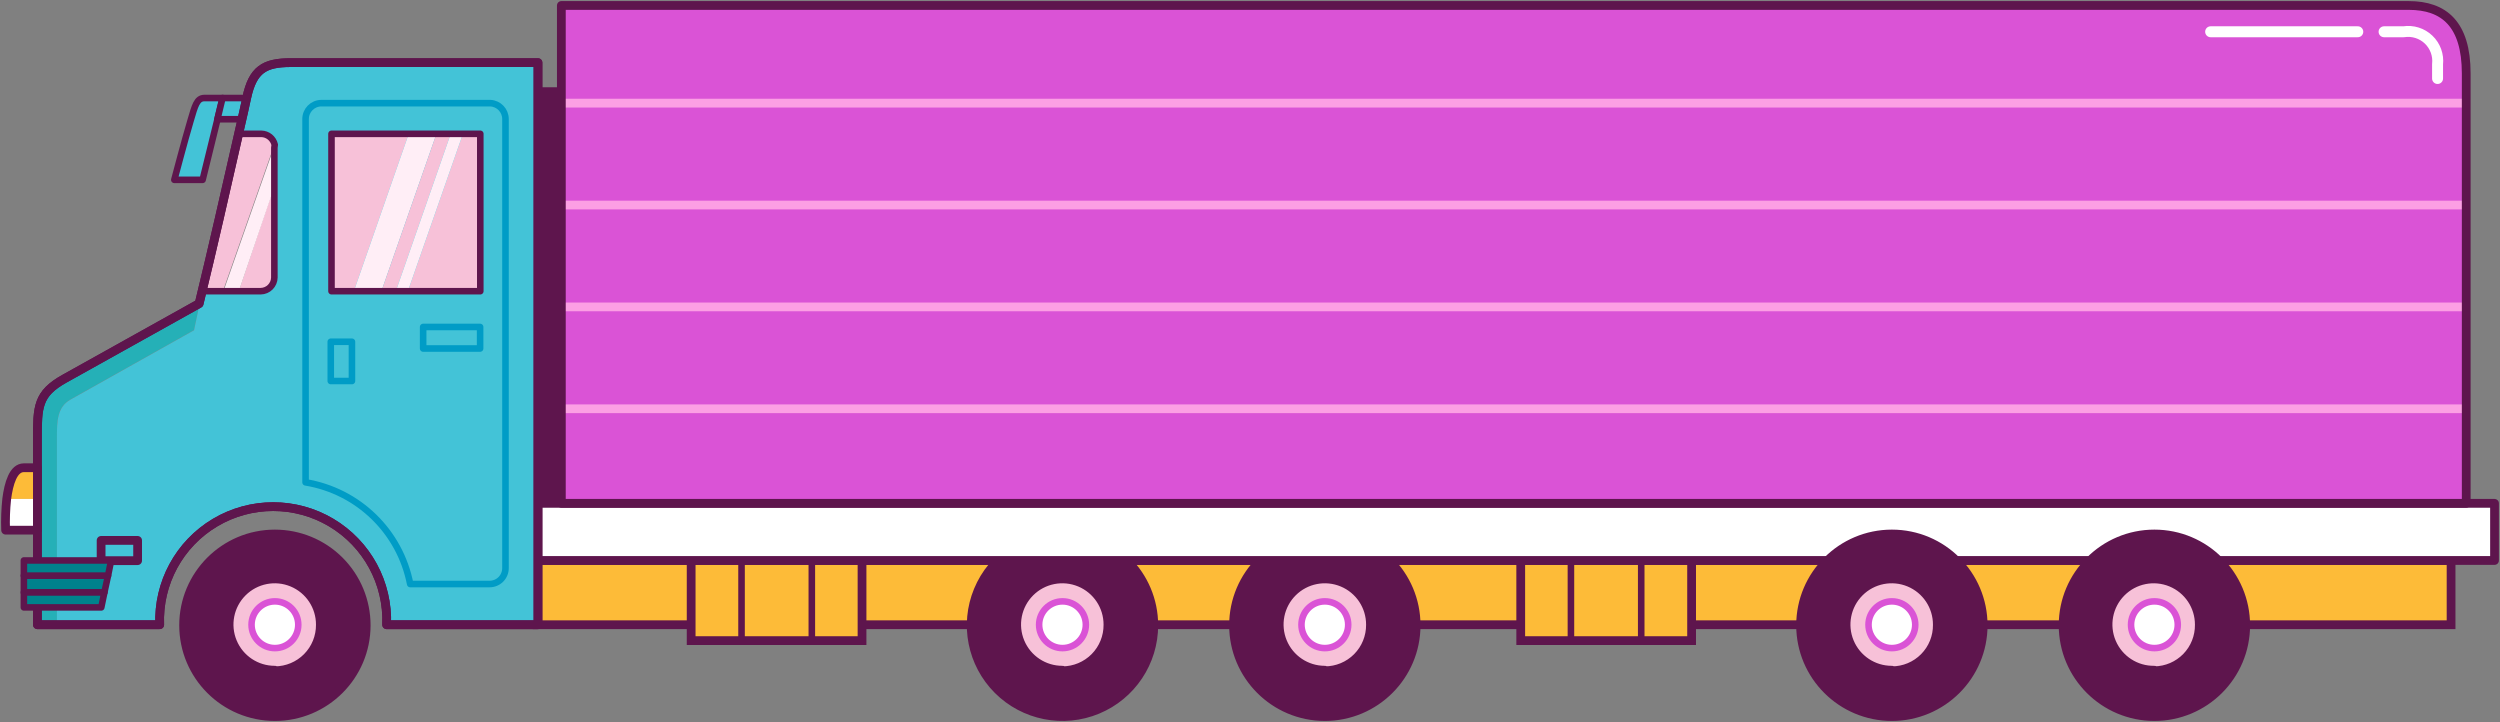 <svg xmlns="http://www.w3.org/2000/svg" xmlns:xlink="http://www.w3.org/1999/xlink" version="1.1" width="410.814" height="118.651" viewBox="0.146 0.08 410.814 118.651">
  <rect x="0.146" y="0.08" width="410.814" height="118.651" fill="#808080" stroke="none"/>
  <!-- Exported by Scratch - http://scratch.mit.edu/ -->
  <g id="ID0.23235925054177642">
    <g id="Page-1">
      <g id="City_Truck-03">
        <g id="Platform">
          <path id="Path" fill="#FDBB38" stroke="#5E154D" stroke-width="1.44" d="M 266.63 92.18 L 224.72 92.18 L 88.43 92.18 L 88.43 102.74 L 224.72 102.74 L 266.63 102.74 L 402.92 102.74 L 402.92 92.18 L 266.63 92.18 "/>
          <path id="Rectangle" fill="#FDBB38" stroke="#5E154D" stroke-width="1.44" d="M 113.72 92.18 L 141.8 92.18 L 141.8 105.35 L 113.72 105.35 L 113.72 92.18 Z "/>
          <path id="Path" fill="none" stroke="#5E154D" stroke-width="1.08" stroke-linecap="round" d="M 122 92.18 L 122 105.35 "/>
          <path id="Path" fill="none" stroke="#5E154D" stroke-width="1.08" stroke-linecap="round" d="M 133.55 92.18 L 133.55 105.35 "/>
          <path id="Rectangle" fill="#FDBB38" stroke="#5E154D" stroke-width="1.44" d="M 250.04 92.18 L 278.12 92.18 L 278.12 105.35 L 250.04 105.35 L 250.04 92.18 Z "/>
          <g id="Group">
            <path id="Path" fill="none" stroke="#5E154D" stroke-width="1.08" d="M 258.29 92.18 L 258.29 105.35 "/>
            <path id="Path" fill="none" stroke="#5E154D" stroke-width="1.08" d="M 269.84 92.18 L 269.84 105.35 "/>
          </g>
        </g>
        <g id="tIRE-1">
          <path id="Oval" fill="#F7C1D8" stroke="none" stroke-width="1" d="M 45.32 93.92 C 47.687 93.92 49.832 94.881 51.385 96.435 C 52.939 97.988 53.9 100.133 53.9 102.5 C 53.9 104.867 52.939 107.012 51.385 108.565 C 49.832 110.119 47.687 111.08 45.32 111.08 C 42.953 111.08 40.808 110.119 39.255 108.565 C 37.701 107.012 36.74 104.867 36.74 102.5 C 36.74 100.133 37.701 97.988 39.255 96.435 C 40.808 94.881 42.953 93.92 45.32 93.92 Z "/>
          <path id="Shape" fill="#5E154D" stroke="#5E154D" stroke-width="1.44" stroke-linecap="round" stroke-linejoin="round" d="M 45.32 87.83 C 37.036 87.83 30.32 94.546 30.32 102.83 C 30.32 111.114 37.036 117.83 45.32 117.83 C 53.604 117.83 60.32 111.114 60.32 102.83 C 60.32 98.852 58.74 95.036 55.927 92.223 C 53.114 89.41 49.298 87.83 45.32 87.83 Z M 45.32 110.21 C 42.281 110.222 39.535 108.399 38.367 105.594 C 37.198 102.789 37.838 99.556 39.987 97.407 C 42.136 95.258 45.369 94.618 48.174 95.787 C 50.979 96.955 52.802 99.701 52.79 102.74 C 52.806 104.734 52.027 106.653 50.625 108.072 C 49.223 109.49 47.314 110.292 45.32 110.3 L 45.32 110.21 Z "/>
          <path id="Oval" fill="#FFFFFF" stroke="#DA53D6" stroke-width="1.08" stroke-linecap="round" stroke-linejoin="round" d="M 45.32 98.9 C 46.379 98.9 47.339 99.33 48.035 100.025 C 48.73 100.721 49.16 101.681 49.16 102.74 C 49.16 103.799 48.73 104.759 48.035 105.455 C 47.339 106.15 46.379 106.58 45.32 106.58 C 44.261 106.58 43.301 106.15 42.605 105.455 C 41.91 104.759 41.48 103.799 41.48 102.74 C 41.48 101.681 41.91 100.721 42.605 100.025 C 43.301 99.33 44.261 98.9 45.32 98.9 Z "/>
        </g>
        <g id="Tire-2">
          <path id="Path" fill="#F7C1D8" stroke="none" stroke-width="1" d="M 174.74 90.74 C 168.113 90.74 162.74 96.113 162.74 102.74 C 162.74 109.367 168.113 114.74 174.74 114.74 C 181.367 114.74 186.74 109.367 186.74 102.74 C 186.74 96.113 181.367 90.74 174.74 90.74 Z "/>
          <path id="Shape" fill="#5E154D" stroke="#5E154D" stroke-width="1.44" stroke-linecap="round" stroke-linejoin="round" d="M 174.74 87.83 C 168.673 87.83 163.204 91.485 160.882 97.09 C 158.56 102.695 159.843 109.147 164.133 113.437 C 168.423 117.727 174.875 119.01 180.48 116.688 C 186.085 114.366 189.74 108.897 189.74 102.83 C 189.74 94.546 183.024 87.83 174.74 87.83 Z M 174.74 110.21 C 171.701 110.222 168.955 108.399 167.787 105.594 C 166.618 102.789 167.258 99.556 169.407 97.407 C 171.556 95.258 174.789 94.618 177.594 95.787 C 180.399 96.955 182.222 99.701 182.21 102.74 C 182.226 104.734 181.447 106.653 180.045 108.072 C 178.643 109.49 176.734 110.292 174.74 110.3 L 174.74 110.21 Z "/>
          <path id="Oval" fill="#FFFFFF" stroke="#DA53D6" stroke-width="1.08" stroke-linecap="round" stroke-linejoin="round" d="M 174.74 98.9 C 175.799 98.9 176.759 99.33 177.455 100.025 C 178.15 100.721 178.58 101.681 178.58 102.74 C 178.58 103.799 178.15 104.759 177.455 105.455 C 176.759 106.15 175.799 106.58 174.74 106.58 C 173.681 106.58 172.721 106.15 172.025 105.455 C 171.33 104.759 170.9 103.799 170.9 102.74 C 170.9 101.681 171.33 100.721 172.025 100.025 C 172.721 99.33 173.681 98.9 174.74 98.9 Z "/>
        </g>
        <g id="Tire-3">
          <path id="Path" fill="#F7C1D8" stroke="none" stroke-width="1" d="M 217.85 90.74 C 211.223 90.74 205.85 96.113 205.85 102.74 C 205.85 109.367 211.223 114.74 217.85 114.74 C 224.477 114.74 229.85 109.367 229.85 102.74 C 229.85 96.113 224.477 90.74 217.85 90.74 Z "/>
          <path id="Shape" fill="#5E154D" stroke="#5E154D" stroke-width="1.44" stroke-linecap="round" stroke-linejoin="round" d="M 217.85 87.83 C 209.566 87.83 202.85 94.546 202.85 102.83 C 202.85 111.114 209.566 117.83 217.85 117.83 C 226.134 117.83 232.85 111.114 232.85 102.83 C 232.85 94.546 226.134 87.83 217.85 87.83 Z M 217.85 110.21 C 214.814 110.21 212.077 108.379 210.918 105.573 C 209.759 102.767 210.406 99.539 212.557 97.396 C 214.709 95.253 217.939 94.619 220.741 95.79 C 223.543 96.96 225.362 99.704 225.35 102.74 C 225.366 104.739 224.583 106.663 223.175 108.082 C 221.766 109.502 219.85 110.3 217.85 110.3 L 217.85 110.21 Z "/>
          <path id="Oval" fill="#FFFFFF" stroke="#DA53D6" stroke-width="1.08" stroke-linecap="round" stroke-linejoin="round" d="M 217.85 98.9 C 218.909 98.9 219.869 99.33 220.565 100.025 C 221.26 100.721 221.69 101.681 221.69 102.74 C 221.69 103.799 221.26 104.759 220.565 105.455 C 219.869 106.15 218.909 106.58 217.85 106.58 C 216.791 106.58 215.831 106.15 215.135 105.455 C 214.44 104.759 214.01 103.799 214.01 102.74 C 214.01 101.681 214.44 100.721 215.135 100.025 C 215.831 99.33 216.791 98.9 217.85 98.9 Z "/>
        </g>
        <path id="Rectangle" fill="#FFFFFF" stroke="#5E154D" stroke-width="1.44" stroke-linecap="round" stroke-linejoin="round" d="M 88.43 82.79 L 410.06 82.79 L 410.06 92.18 L 88.43 92.18 L 88.43 82.79 Z "/>
        <g id="back-of-truck">
          <path id="Rectangle" fill="#5E154D" stroke="#5E154D" stroke-width="1.08" stroke-linecap="round" stroke-linejoin="round" d="M 88.43 14.96 L 92.39 14.96 L 92.39 82.79 L 88.43 82.79 L 88.43 14.96 Z "/>
          <path id="Path" fill="none" stroke="#FC9FE4" stroke-width="1.44" stroke-linejoin="round" d="M 92.39 17.03 L 268.19 17.03 "/>
          <path id="Path" fill="none" stroke="#FC9FE4" stroke-width="1.44" stroke-linejoin="round" d="M 92.39 33.77 L 268.19 33.77 "/>
          <path id="Path" fill="none" stroke="#FC9FE4" stroke-width="1.44" stroke-linejoin="round" d="M 92.39 50.51 L 268.19 50.51 "/>
          <path id="Path" fill="none" stroke="#FC9FE4" stroke-width="1.44" stroke-linejoin="round" d="M 92.39 67.25 L 268.19 67.25 "/>
          <path id="Path" fill="#DA53D6" stroke="none" stroke-width="1" d="M 395.96 0.98 L 92.39 0.98 L 92.39 82.79 L 405.41 82.79 L 405.41 12.17 C 405.41 4.04 401.72 0.98 395.96 0.98 Z "/>
          <path id="Path" fill="none" stroke="#FC9FE4" stroke-width="1.44" stroke-linejoin="round" d="M 92.39 17.03 L 405.41 17.03 "/>
          <path id="Path" fill="none" stroke="#FC9FE4" stroke-width="1.44" stroke-linejoin="round" d="M 92.39 33.77 L 405.41 33.77 "/>
          <path id="Path" fill="none" stroke="#FC9FE4" stroke-width="1.44" stroke-linejoin="round" d="M 92.39 50.51 L 405.41 50.51 "/>
          <path id="Path" fill="none" stroke="#FC9FE4" stroke-width="1.44" stroke-linejoin="round" d="M 92.39 67.25 L 405.41 67.25 "/>
          <path id="Path" fill="none" stroke="#5E154D" stroke-width="1.44" stroke-linecap="round" stroke-linejoin="round" d="M 405.41 82.79 L 92.39 82.79 L 92.39 0.98 L 395.96 0.98 C 401.72 0.98 405.41 3.98 405.41 12.17 L 405.41 82.79 Z "/>
          <path id="Path" fill="none" stroke="#FFFFFF" stroke-width="1.8" stroke-linecap="round" stroke-linejoin="round" d="M 391.91 5.3 L 395.12 5.3 C 396.616 5.066 398.136 5.544 399.23 6.591 C 400.324 7.638 400.868 9.135 400.7 10.64 L 400.7 12.98 "/>
          <path id="Path" fill="none" stroke="#FFFFFF" stroke-width="1.8" stroke-linecap="round" stroke-linejoin="round" d="M 363.41 5.3 L 387.59 5.3 "/>
        </g>
        <g id="Front-of-truck">
          <path id="Path" fill="#25B0B7" stroke="none" stroke-width="1" d="M 11.72 65.72 L 32.03 54.32 L 32.96 49.94 L 10.76 62.3 C 6.29 64.79 6.29 66.95 6.29 72.29 L 6.29 102.74 L 9.5 102.74 L 9.5 71.9 C 9.5 69.23 9.56 66.95 11.72 65.72 Z "/>
          <path id="Path" fill="#43C3D7" stroke="none" stroke-width="1" d="M 47.93 10.37 C 43.58 10.37 41.69 11.54 40.7 16.1 C 40.49 17.18 39.98 19.34 39.35 22.1 L 43.07 22.1 C 44.317 22.116 45.32 23.132 45.32 24.38 L 45.32 45.71 C 45.304 46.946 44.306 47.944 43.07 47.96 L 33.44 47.96 L 32.96 49.97 L 32.03 54.35 L 11.72 65.75 C 9.56 66.98 9.5 69.26 9.5 71.93 L 9.5 102.74 L 26.39 102.74 C 26.116 95.9 29.608 89.46 35.49 85.958 C 41.372 82.457 48.698 82.457 54.58 85.958 C 60.462 89.46 63.954 95.9 63.68 102.74 L 88.55 102.74 L 88.55 10.37 L 47.93 10.37 Z "/>
          <path id="Rectangle" fill="none" stroke="#5E154D" stroke-width="1.44" stroke-linecap="round" stroke-linejoin="round" d="M 16.76 88.88 L 22.76 88.88 L 22.76 92.21 L 16.76 92.21 L 16.76 88.88 Z "/>
          <path id="Path" fill="none" stroke="#009CC6" stroke-width="1.08" stroke-linecap="round" stroke-linejoin="round" d="M 80.72 17.03 L 52.94 17.03 C 51.51 17.046 50.36 18.21 50.36 19.64 L 50.36 79.34 C 59.019 80.771 65.875 87.435 67.55 96.05 L 80.6 96.05 C 81.292 96.05 81.956 95.775 82.446 95.286 C 82.935 94.796 83.21 94.132 83.21 93.44 L 83.21 19.64 C 83.211 18.244 82.114 17.094 80.72 17.03 Z "/>
          <path id="Rectangle" fill="none" stroke="#009CC6" stroke-width="1.08" stroke-linecap="round" stroke-linejoin="round" d="M 54.5 56.24 L 57.98 56.24 L 57.98 62.69 L 54.5 62.69 L 54.5 56.24 Z "/>
          <path id="Rectangle" fill="none" stroke="#009CC6" stroke-width="1.08" stroke-linecap="round" stroke-linejoin="round" d="M 69.68 53.81 L 79.04 53.81 L 79.04 57.35 L 69.68 57.35 L 69.68 53.81 Z "/>
          <path id="Path" fill="#F7C1D8" stroke="none" stroke-width="1" d="M 79.07 22.07 L 76.22 22.07 L 67.16 47.96 L 79.07 47.96 L 79.07 22.07 "/>
          <path id="Path" fill="#F7C1D8" stroke="none" stroke-width="1" d="M 54.62 22.07 L 54.62 47.96 L 58.28 47.96 L 67.31 22.07 L 54.62 22.07 "/>
          <path id="Path" fill="#FFEEF6" stroke="none" stroke-width="1" d="M 67.31 22.07 L 58.28 47.96 L 62.81 47.96 L 71.87 22.07 L 67.31 22.07 "/>
          <path id="Path" fill="#F7C1D8" stroke="none" stroke-width="1" d="M 43.07 22.07 L 39.35 22.07 C 37.55 30.08 34.55 43.07 33.35 47.93 L 36.77 47.93 L 45.2 23.93 C 44.997 22.897 44.121 22.132 43.07 22.07 Z "/>
          <path id="Path" fill="#F7C1D8" stroke="none" stroke-width="1" d="M 39.38 47.93 L 43.07 47.93 C 44.306 47.914 45.304 46.916 45.32 45.68 L 45.32 30.32 L 39.38 47.93 Z "/>
          <path id="Path" fill="#FFEEF6" stroke="none" stroke-width="1" d="M 45.32 24.35 C 45.335 24.19 45.335 24.03 45.32 23.87 L 36.89 47.87 L 39.41 47.87 L 45.41 30.26 L 45.32 24.35 Z "/>
          <path id="Path" fill="#F7C1D8" stroke="none" stroke-width="1" d="M 71.87 22.07 L 62.81 47.96 L 65.18 47.96 L 74.21 22.07 L 71.87 22.07 "/>
          <path id="Path" fill="#FFEEF6" stroke="none" stroke-width="1" d="M 74.21 22.07 L 65.18 47.96 L 67.16 47.96 L 76.22 22.07 L 74.21 22.07 "/>
          <path id="Path" fill="#43C3D7" stroke="#5E154D" stroke-width="1.08" stroke-linecap="round" stroke-linejoin="round" d="M 36.74 16.19 L 33.44 29.63 L 28.79 29.63 C 28.79 29.63 30.47 23.24 31.46 19.91 C 32.18 17.48 32.48 16.19 33.74 16.19 L 36.74 16.19 Z "/>
          <path id="Path" fill="#43C3D7" stroke="#5E154D" stroke-width="1.08" stroke-linecap="round" stroke-linejoin="round" d="M 36.71 16.19 L 40.7 16.19 L 39.92 19.67 L 35.87 19.67 L 36.71 16.19 "/>
          <path id="Rectangle" fill="none" stroke="#5E154D" stroke-width="1.08" stroke-linecap="round" stroke-linejoin="round" d="M 54.62 22.07 L 79.07 22.07 L 79.07 47.93 L 54.62 47.93 L 54.62 22.07 Z "/>
          <path id="Path" fill="none" stroke="#5E154D" stroke-width="1.44" stroke-linejoin="round" d="M 47.93 10.37 C 43.58 10.37 41.69 11.54 40.7 16.1 C 40.49 17.18 39.98 19.34 39.35 22.1 C 37.55 30.11 34.55 43.1 33.35 47.96 L 32.87 49.97 L 10.76 62.3 C 6.29 64.79 6.29 66.95 6.29 72.29 L 6.29 102.74 L 26.39 102.74 C 26.116 95.9 29.608 89.46 35.49 85.958 C 41.372 82.457 48.698 82.457 54.58 85.958 C 60.462 89.46 63.954 95.9 63.68 102.74 L 88.55 102.74 L 88.55 10.37 L 47.93 10.37 Z "/>
          <path id="Path" fill="none" stroke="#5E154D" stroke-width="1.44" stroke-linecap="round" stroke-linejoin="round" d="M 47.93 10.37 C 43.58 10.37 41.69 11.54 40.7 16.1 C 40.49 17.18 39.98 19.34 39.35 22.1 C 37.55 30.11 34.55 43.1 33.35 47.96 L 32.87 49.97 L 10.76 62.3 C 6.29 64.79 6.29 66.95 6.29 72.29 L 6.29 102.74 L 26.39 102.74 C 26.116 95.9 29.608 89.46 35.49 85.958 C 41.372 82.457 48.698 82.457 54.58 85.958 C 60.462 89.46 63.954 95.9 63.68 102.74 L 88.55 102.74 L 88.55 10.37 L 47.93 10.37 Z "/>
          <path id="Path" fill="none" stroke="#5E154D" stroke-width="1.08" stroke-linecap="round" stroke-linejoin="round" d="M 45.29 23.87 C 45.055 22.829 44.137 22.085 43.07 22.07 L 39.35 22.07 C 37.55 30.08 34.55 43.07 33.35 47.93 L 42.98 47.93 C 44.216 47.914 45.214 46.916 45.23 45.68 L 45.23 24.35 C 45.265 24.192 45.285 24.032 45.29 23.87 Z "/>
          <path id="Path" fill="#00828C" stroke="#5E154D" stroke-width="1.08" stroke-linecap="round" stroke-linejoin="round" d="M 4.07 94.67 L 4.07 97.43 L 17.3 97.43 L 17.9 94.67 L 4.07 94.67 "/>
          <path id="Path" fill="#00828C" stroke="#5E154D" stroke-width="1.08" stroke-linecap="round" stroke-linejoin="round" d="M 4.07 99.89 L 16.79 99.89 L 17.3 97.43 L 4.07 97.43 L 4.07 99.89 "/>
          <path id="Path" fill="#00828C" stroke="#5E154D" stroke-width="1.08" stroke-linecap="round" stroke-linejoin="round" d="M 18.41 92.18 L 4.07 92.18 L 4.07 94.67 L 17.9 94.67 L 18.41 92.18 "/>
          <path id="Path" fill="#FDBB38" stroke="none" stroke-width="1" d="M 6.29 76.94 L 4.07 76.94 C 2.33 76.94 1.58 79.52 1.25 82.07 L 6.29 82.07 L 6.29 76.94 Z "/>
          <path id="Path" fill="#FFFFFF" stroke="none" stroke-width="1" d="M 1.25 82.07 C 1.068 83.774 1.008 85.488 1.07 87.2 L 6.29 87.2 L 6.29 82.07 L 1.25 82.07 Z "/>
          <path id="Path" fill="none" stroke="#5E154D" stroke-width="1.44" stroke-linecap="round" stroke-linejoin="round" d="M 4.07 76.94 C 2.33 76.94 1.58 79.52 1.25 82.07 C 1.068 83.774 1.008 85.488 1.07 87.2 L 6.29 87.2 L 6.29 76.94 L 4.07 76.94 Z "/>
        </g>
        <g id="Tire-3">
          <path id="Path" fill="#F7C1D8" stroke="none" stroke-width="1" d="M 311.03 90.74 C 304.403 90.74 299.03 96.113 299.03 102.74 C 299.03 109.367 304.403 114.74 311.03 114.74 C 317.657 114.74 323.03 109.367 323.03 102.74 C 323.03 96.113 317.657 90.74 311.03 90.74 Z "/>
          <path id="Shape" fill="#5E154D" stroke="#5E154D" stroke-width="1.44" stroke-linecap="round" stroke-linejoin="round" d="M 311.03 87.83 C 302.746 87.83 296.03 94.546 296.03 102.83 C 296.03 111.114 302.746 117.83 311.03 117.83 C 319.314 117.83 326.03 111.114 326.03 102.83 C 326.03 94.546 319.314 87.83 311.03 87.83 Z M 311.03 110.21 C 307.991 110.222 305.245 108.399 304.077 105.594 C 302.908 102.789 303.548 99.556 305.697 97.407 C 307.846 95.258 311.079 94.618 313.884 95.787 C 316.689 96.955 318.512 99.701 318.5 102.74 C 318.524 104.737 317.748 106.66 316.344 108.08 C 314.941 109.501 313.027 110.3 311.03 110.3 L 311.03 110.21 Z "/>
          <path id="Oval" fill="#FFFFFF" stroke="#DA53D6" stroke-width="1.08" stroke-linecap="round" stroke-linejoin="round" d="M 311.03 98.9 C 312.089 98.9 313.049 99.33 313.745 100.025 C 314.44 100.721 314.87 101.681 314.87 102.74 C 314.87 103.799 314.44 104.759 313.745 105.455 C 313.049 106.15 312.089 106.58 311.03 106.58 C 309.971 106.58 309.011 106.15 308.315 105.455 C 307.62 104.759 307.19 103.799 307.19 102.74 C 307.19 101.681 307.62 100.721 308.315 100.025 C 309.011 99.33 309.971 98.9 311.03 98.9 Z "/>
        </g>
        <g id="Tire-4">
          <path id="Path" fill="#F7C1D8" stroke="none" stroke-width="1" d="M 354.17 90.74 C 347.543 90.74 342.17 96.113 342.17 102.74 C 342.17 109.367 347.543 114.74 354.17 114.74 C 360.797 114.74 366.17 109.367 366.17 102.74 C 366.17 96.113 360.797 90.74 354.17 90.74 Z "/>
          <path id="Shape" fill="#5E154D" stroke="#5E154D" stroke-width="1.44" stroke-linecap="round" stroke-linejoin="round" d="M 354.17 87.83 C 345.886 87.83 339.17 94.546 339.17 102.83 C 339.17 111.114 345.886 117.83 354.17 117.83 C 362.454 117.83 369.17 111.114 369.17 102.83 C 369.17 94.546 362.454 87.83 354.17 87.83 Z M 354.17 110.21 C 351.123 110.259 348.35 108.459 347.153 105.657 C 345.956 102.855 346.573 99.607 348.715 97.44 C 350.856 95.272 354.096 94.616 356.913 95.779 C 359.729 96.942 361.562 99.693 361.55 102.74 C 361.574 104.721 360.81 106.631 359.426 108.049 C 358.042 109.466 356.151 110.276 354.17 110.3 L 354.17 110.21 Z "/>
          <path id="Oval" fill="#FFFFFF" stroke="#DA53D6" stroke-width="1.08" stroke-linecap="round" stroke-linejoin="round" d="M 354.17 98.9 C 355.229 98.9 356.189 99.33 356.885 100.025 C 357.58 100.721 358.01 101.681 358.01 102.74 C 358.01 103.799 357.58 104.759 356.885 105.455 C 356.189 106.15 355.229 106.58 354.17 106.58 C 353.111 106.58 352.151 106.15 351.455 105.455 C 350.76 104.759 350.33 103.799 350.33 102.74 C 350.33 101.681 350.76 100.721 351.455 100.025 C 352.151 99.33 353.111 98.9 354.17 98.9 Z "/>
        </g>
      </g>
    </g>
  </g>
</svg>
